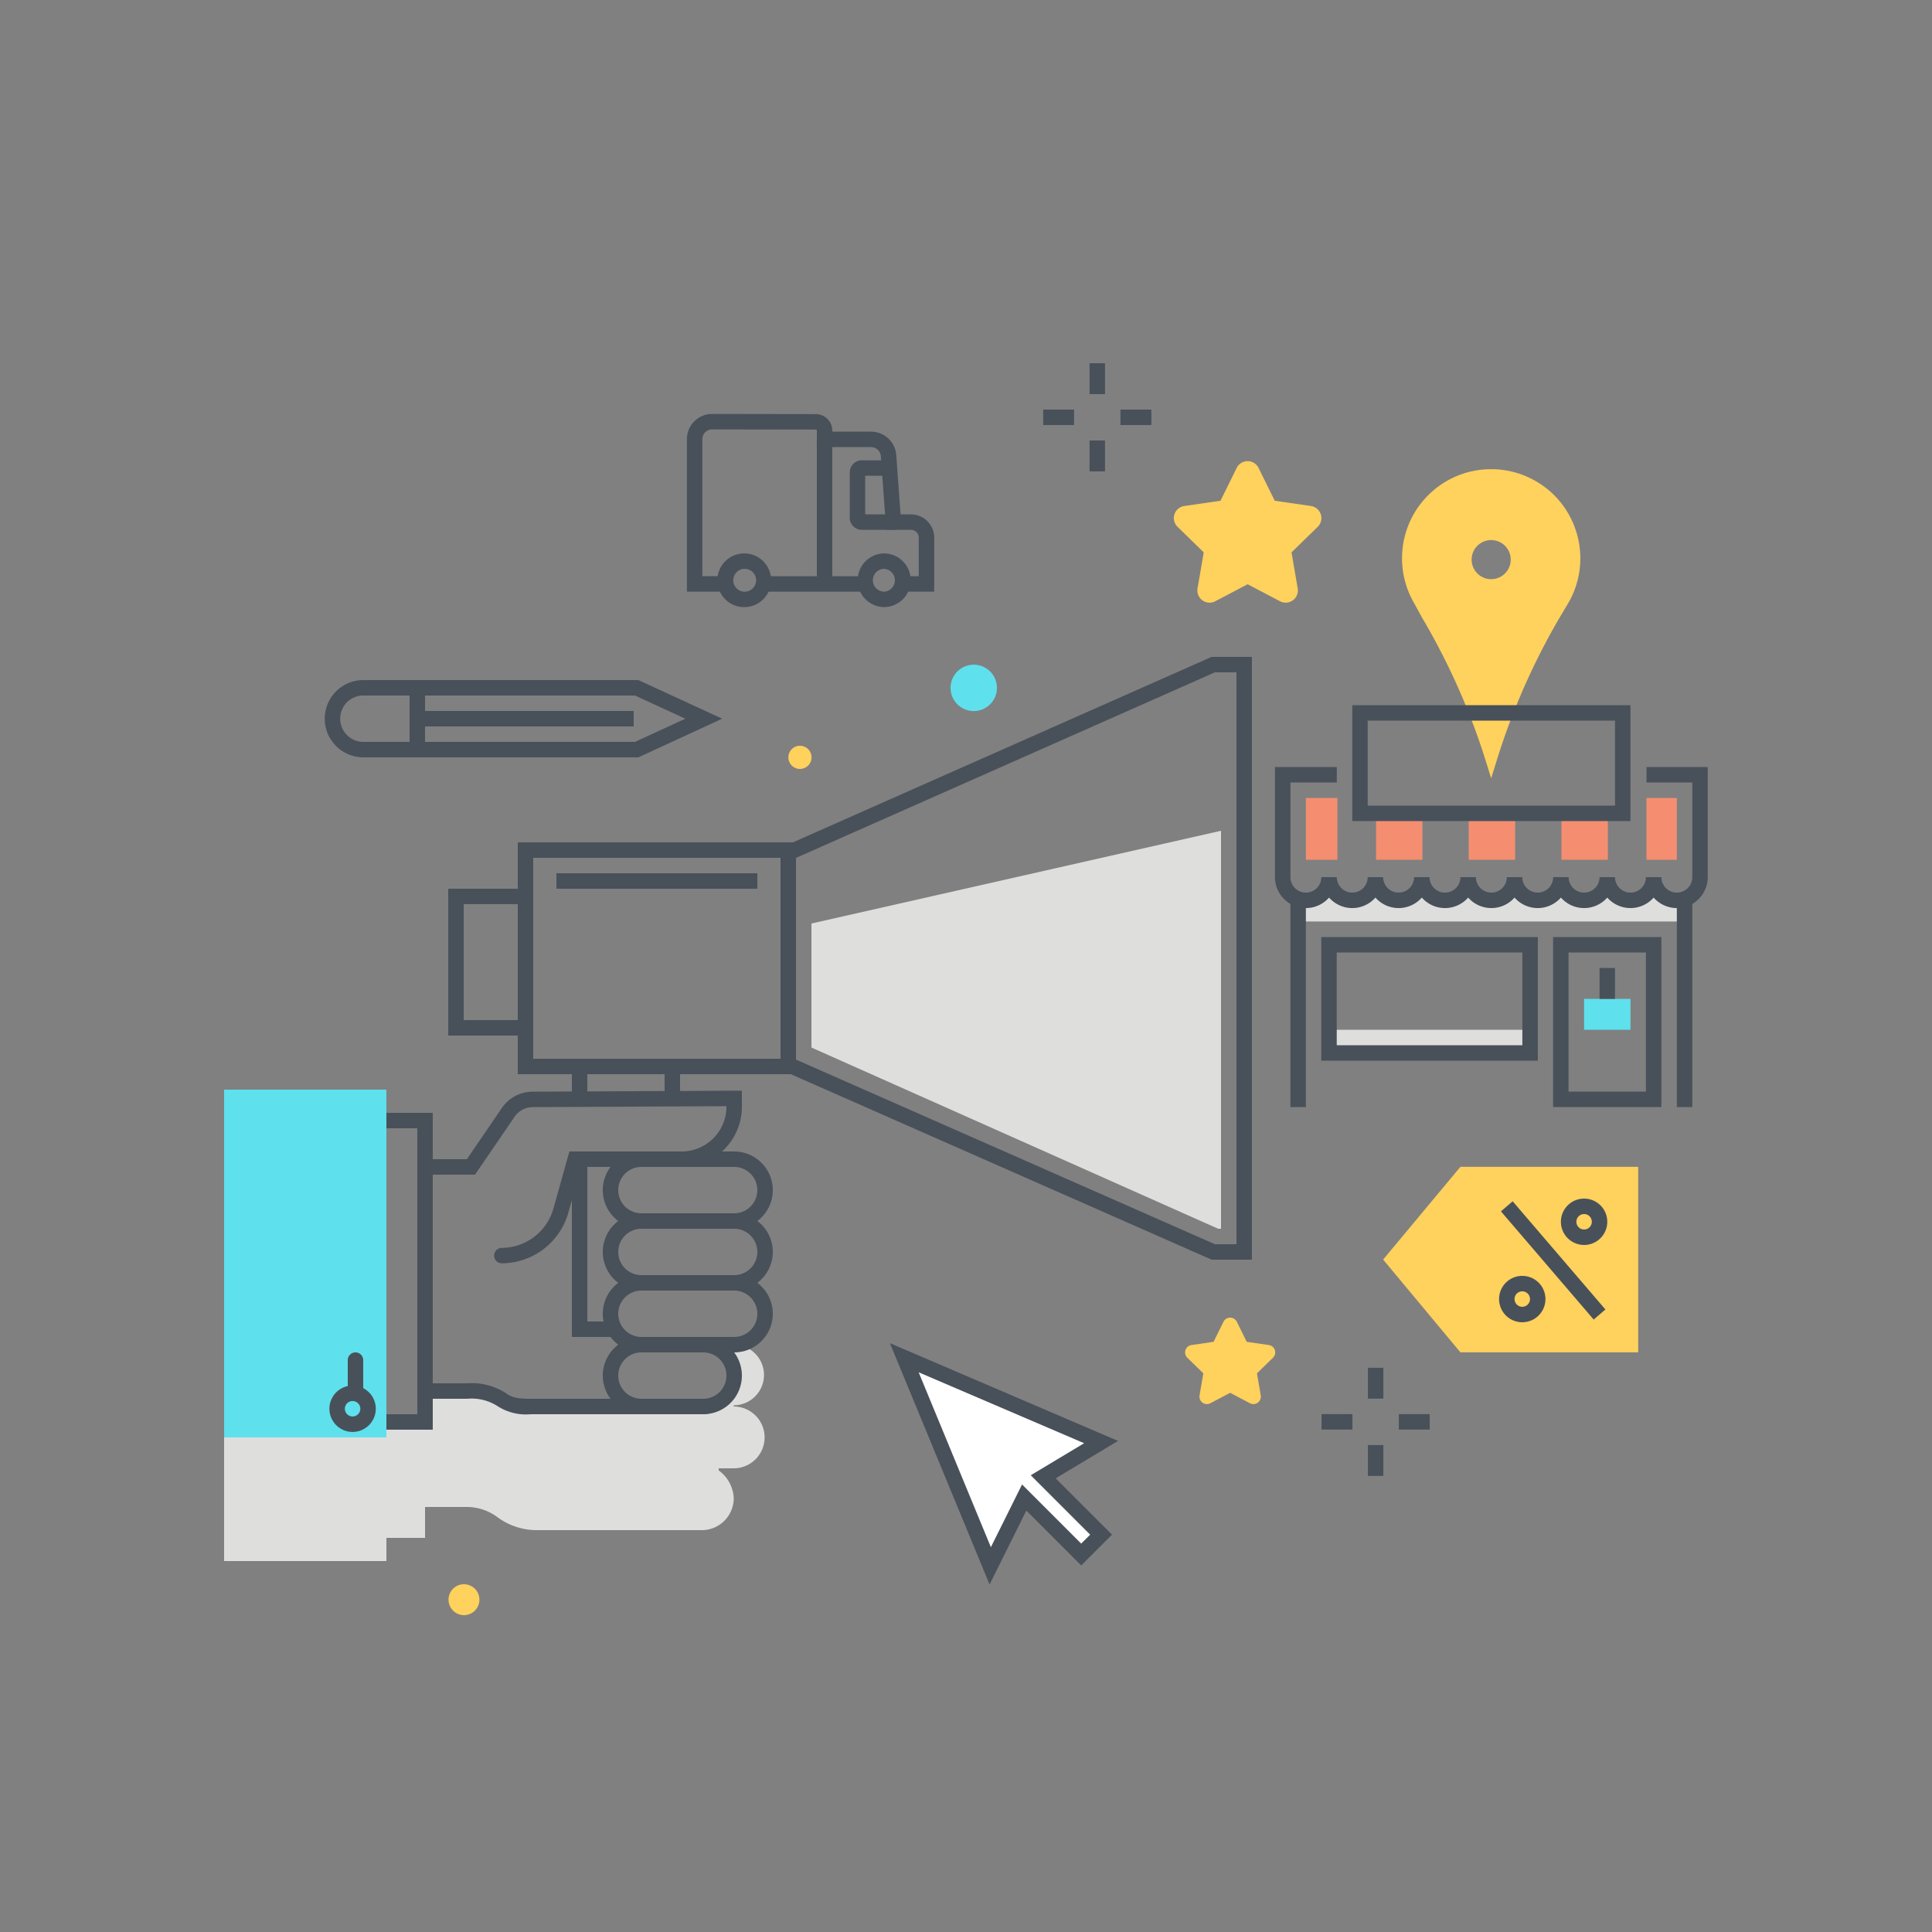 <?xml version="1.0" encoding="utf-8"?><svg xmlns="http://www.w3.org/2000/svg" width="250" height="250" viewBox="0 0 250 250"><rect x="0" y="0" width="250" height="250" fill="#808080" stroke="none"/><g fill="none" fill-rule="evenodd"><path fill="#5FE0ED" d="M29 187h21v-46H29z"/><path fill="#DEDEDD" d="M94.94 182h-.003l.003-.158a3.921 3.921 0 1 0 0-7.842h-3.954a3.982 3.982 0 0 1 3.954 3.997c0 2.21-1.791 5.003-4 5.003h-7.995A4.236 4.236 0 0 1 79 178.685v.002c.08 1.456.301 2.9.66 4.313H69.483a8.173 8.173 0 0 1-5.039-1.62 6.558 6.558 0 0 0-4.001-1.38H55v4h-5v2H29v16h21v-3h5v-4h5.443a6.671 6.671 0 0 1 3.944 1.336A8.578 8.578 0 0 0 69.435 198H90.94a4.139 4.139 0 0 0 4.004-4.156A4.673 4.673 0 0 0 93 190.273V190h1.94a4 4 0 1 0 0-8"/><path fill="#5FE0ED" d="M126.003 86.011a3 3 0 1 1 0 6 3 3 0 0 1 0-6"/><path fill="#FFD15D" d="M59.993 205a2 2 0 1 1 .001 3.999 2 2 0 0 1-.001-3.999"/><path fill="#48515A" d="M56 185h-6v-2h4v-37h-4v-2h6v41M46 181a1 1 0 0 1-1-.999V176a1 1 0 0 1 2 0v4a1 1 0 0 1-.999 1H46"/><path fill="#48515A" d="M45.626 181.292a1 1 0 1 0 0 2 1 1 0 0 0 0-2zm0 4a3 3 0 1 1 0-6 3 3 0 0 1 0 6zm19.313-21.819a1 1 0 0 1 0-2 6.976 6.976 0 0 0 6.671-5.079L73.681 149h14.462A5.8 5.8 0 0 0 94 143.259v-.119l-25.065.123c-.985.01-1.898.52-2.421 1.354L61.467 152h-6.086a1 1 0 0 1 0-2h5.031l4.441-6.497a4.847 4.847 0 0 1 4.072-2.24L96 141.13v2.004A7.778 7.778 0 0 1 88.143 151H75.198l-1.663 5.935a8.984 8.984 0 0 1-8.596 6.538M83 175a3 3 0 1 0 0 6h8a3 3 0 1 0 0-6h-8zm8 8h-8a5 5 0 0 1 0-10h8a5 5 0 0 1 0 10z"/><path fill="#48515A" d="M83 167a3 3 0 1 0 0 6h12a3 3 0 1 0 0-6H83zm12 8H83a5 5 0 0 1 0-10h12a5 5 0 0 1 0 10z"/><path fill="#48515A" d="M83 159a3 3 0 1 0 0 6h12a3 3 0 1 0 0-6H83zm12 8H83a5 5 0 0 1 0-10h12a5 5 0 0 1 0 10z"/><path fill="#48515A" d="M83 151a3 3 0 1 0 0 6h12a3 3 0 1 0 0-6H83zm12 8H83a5 5 0 0 1 0-10h12a5 5 0 0 1 0 10zm-26.349 24.002a6.748 6.748 0 0 1-4.31-1.077 6.232 6.232 0 0 0-3.898-.925H54v-2h6.443a8.129 8.129 0 0 1 5.095 1.322c.925.691 2.119.684 3.5.679L83 181v2l-13.952.001-.397.001M69 137h32v-26H69v26zm-2 2h36v-30H67v30z"/><path fill="#48515A" d="M162 163h-5.218l-55.213-24.334.807-1.831L157.204 161H160V87h-2.795l-54.827 24.288-.811-1.829L156.781 85H162v78M72 115h26v-2H72zM74 143h2v-5h-2zM79 173h-5v-22h2v20h3v2M86 142h2v-4h-2zM68 134H58v-19h9v2h-7v15h8v2"/><path fill="#DEDEDD" d="M157.63 159h.37v-51.499l-53 12v16.05L157.63 159"/><path fill="#FFD15D" d="M103.475 96.501a1.5 1.5 0 1 1 .001 2.999 1.5 1.5 0 0 1-.001-2.999m59.384-35.948l2.094 4.243 4.683.681a1.579 1.579 0 0 1 .875 2.694l-3.388 3.304.8 4.663a1.58 1.58 0 0 1-2.292 1.666l-4.189-2.202-4.188 2.202a1.58 1.58 0 0 1-2.292-1.666l.799-4.663-3.388-3.304a1.578 1.578 0 0 1 .875-2.694l4.683-.681 2.095-4.243a1.578 1.578 0 0 1 2.833 0m-2.812 110.486l1.279 2.592 2.861.416a.964.964 0 0 1 .535 1.646l-2.07 2.018.488 2.849a.964.964 0 0 1-1.4 1.017l-2.559-1.345-2.559 1.345a.965.965 0 0 1-1.4-1.017l.489-2.849-2.07-2.018a.965.965 0 0 1 .534-1.646l2.861-.416 1.28-2.592a.965.965 0 0 1 1.731 0"/><path fill="#FFF" d="M142.48 186.604l-25.466-10.914 11.121 26.93 4.396-8.841 7.376 7.377 2.573-2.573-7.487-7.487 7.487-4.492"/><path fill="#48515A" d="M118.875 177.576l9.344 22.628 4.035-8.115 7.653 7.653 1.158-1.159-7.685-7.685 6.908-4.145-21.413-9.177zm9.176 27.459l-12.897-31.23 29.517 12.65-8.067 4.84 7.29 7.288-3.987 3.987-7.1-7.1-4.756 9.565zM47.021 90a3 3 0 1 0 0 6h35.152l6.507-3-6.507-3H47.021zm35.591 8H47.021a5 5 0 1 1 0-10h35.591l10.843 5-10.843 5z"/><path fill="#48515A" d="M53 97h2v-8h-2z"/><path fill="#48515A" d="M54 94h28v-2H54zM177.006 180.989h2v-4h-2zM177.006 190.989h2v-4h-2zM181.006 184.989h4v-2h-4zM171.006 184.989h4v-2h-4zM140.988 51h2v-4h-2zM140.988 61h2v-4h-2zM144.988 55h4v-2h-4zM134.988 55h4v-2h-4zM115.886 68.563h-4.364a1.568 1.568 0 0 1-1.566-1.566v-5.868a1.567 1.567 0 0 1 1.566-1.565h3.528v1.999h-3.094v5h3.93v2"/><path fill="#48515A" d="M120.886 76.563h-4.25v-2h2.25v-5a1.002 1.002 0 0 0-1-1h-3.212l-.692-9.524a1.268 1.268 0 0 0-1.259-1.183h-7.027v-2.14a.133.133 0 0 0-.133-.132l-13.413-.02h-.001c-.697 0-1.263.565-1.263 1.263v17.736h3.05v2h-5.05V56.827a3.262 3.262 0 0 1 3.263-3.263h.004l13.414.021a2.134 2.134 0 0 1 2.129 2.131v.14h5.028a3.275 3.275 0 0 1 3.253 3.042l.556 7.665h1.353a3.004 3.004 0 0 1 3 3v7"/><path fill="#48515A" d="M98.392 76.564h13.697v-2H98.392z"/><path fill="#48515A" d="M96.363 73.609a1.477 1.477 0 1 0 0 2.955 1.477 1.477 0 0 0 0-2.955zm0 4.954a3.477 3.477 0 1 1 0-6.953 3.477 3.477 0 0 1 0 6.953zm18.011-4.954a1.478 1.478 0 0 0-.001 2.954 1.478 1.478 0 0 0 .001-2.954zm0 4.954a3.478 3.478 0 0 1-.001-6.954 3.478 3.478 0 0 1 3.478 3.477 3.482 3.482 0 0 1-3.477 3.477zM105.696 75.563h2V56.856h-2z"/><path fill="#FFD15D" d="M192.958 74.943a2.528 2.528 0 1 1 0-5.056 2.528 2.528 0 0 1 0 5.056zm0-14.232c-6.37-.001-11.535 5.162-11.536 11.531 0 2.026.533 4.016 1.546 5.77l1.004 1.843.013.022a88.442 88.442 0 0 1 8.269 18.581l.702 2.253.703-2.253a88.232 88.232 0 0 1 8.177-18.578l1.11-1.865c3.187-5.515 1.3-12.57-4.215-15.757a11.538 11.538 0 0 0-5.773-1.547z"/><path fill="#F58E70" d="M168.982 111.254h4.078v-8.004h-4.078zM202.052 105.759v5.495h6v-5.505l-6 .01M213.052 111.254h3.93v-8.004h-3.93zM178.059 111.254h6v-5.505h-6zM190.06 105.749h-.008v5.505h6.007l-.003-5.505h-5.996"/><path fill="#DEDEDD" d="M217.981 116.47c-1.454-.208-3.999-1.455-3.999-2.967a3 3 0 1 1-6 0 3 3 0 1 1-6 0 3 3 0 1 1-6 0 3 3 0 1 1-6 0 3 3 0 1 1-6 0 3 3 0 1 1-6 0 3 3 0 1 1-6 0 2.99 2.99 0 0 1-3.752 2.902v2.838h49.751v-2.773M172.482 136.508h25.989v-3.254h-25.989z"/><path fill="#48515A" d="M216.981 143.259h2v-27.757h-2zM166.981 143.259h2v-27.757h-2z"/><path fill="#48515A" d="M202.97 141.253h10.011v-17.997H202.97v17.997zm-2 2h14.011v-21.997H200.97v21.997zm-27.996-8.003h24.02v-11.994h-24.02v11.994zm-2 2h28.02v-15.994h-28.02v15.994zm46.007-19.747a3.995 3.995 0 0 1-3-1.357 3.993 3.993 0 0 1-6 0 3.993 3.993 0 0 1-6 0 3.993 3.993 0 0 1-6 0 3.993 3.993 0 0 1-6 0 3.993 3.993 0 0 1-6 0 3.993 3.993 0 0 1-6 0 3.993 3.993 0 0 1-6 0 3.998 3.998 0 0 1-7-2.643V99.25h8.001v2h-6.001v12.253a2 2 0 0 0 4 0h2a2 2 0 0 0 4 0h2a2 2 0 0 0 4 0h2a2 2 0 0 0 4 0h2a2 2 0 0 0 4 0h2a2 2 0 0 0 4 0h2a2 2 0 0 0 4 0h2a2 2 0 0 0 4 0h2a2 2 0 0 0 4 0V101.25h-5.925v-2h7.925v14.253a4.003 4.003 0 0 1-4 4"/><path fill="#48515A" d="M176.982 104.249h31.999V93.25h-31.999v10.999zm-2 2h35.999V91.25h-35.999v14.999z"/><path fill="#5FE0ED" d="M204.982 133.254h6v-4h-6z"/><path fill="#48515A" d="M206.981 129.254h2v-4h-2z"/><path fill="#FFD15D" d="M188.975 150.986l-10 12.003 10 12.002h23.006v-24.005h-23.006"/><path fill="#48515A" d="M196.981 167.098a1 1 0 1 0 0 2 1 1 0 0 0 0-2zm0 4a3 3 0 1 1 0-6 3 3 0 0 1 0 6zm8-14a1 1 0 1 0 0 2 1 1 0 0 0 0-2zm0 4a3 3 0 1 1 0-6 3 3 0 0 1 0 6zM194.222 156.749l1.518-1.301 12 14-1.518 1.301-12-14"/></g></svg>